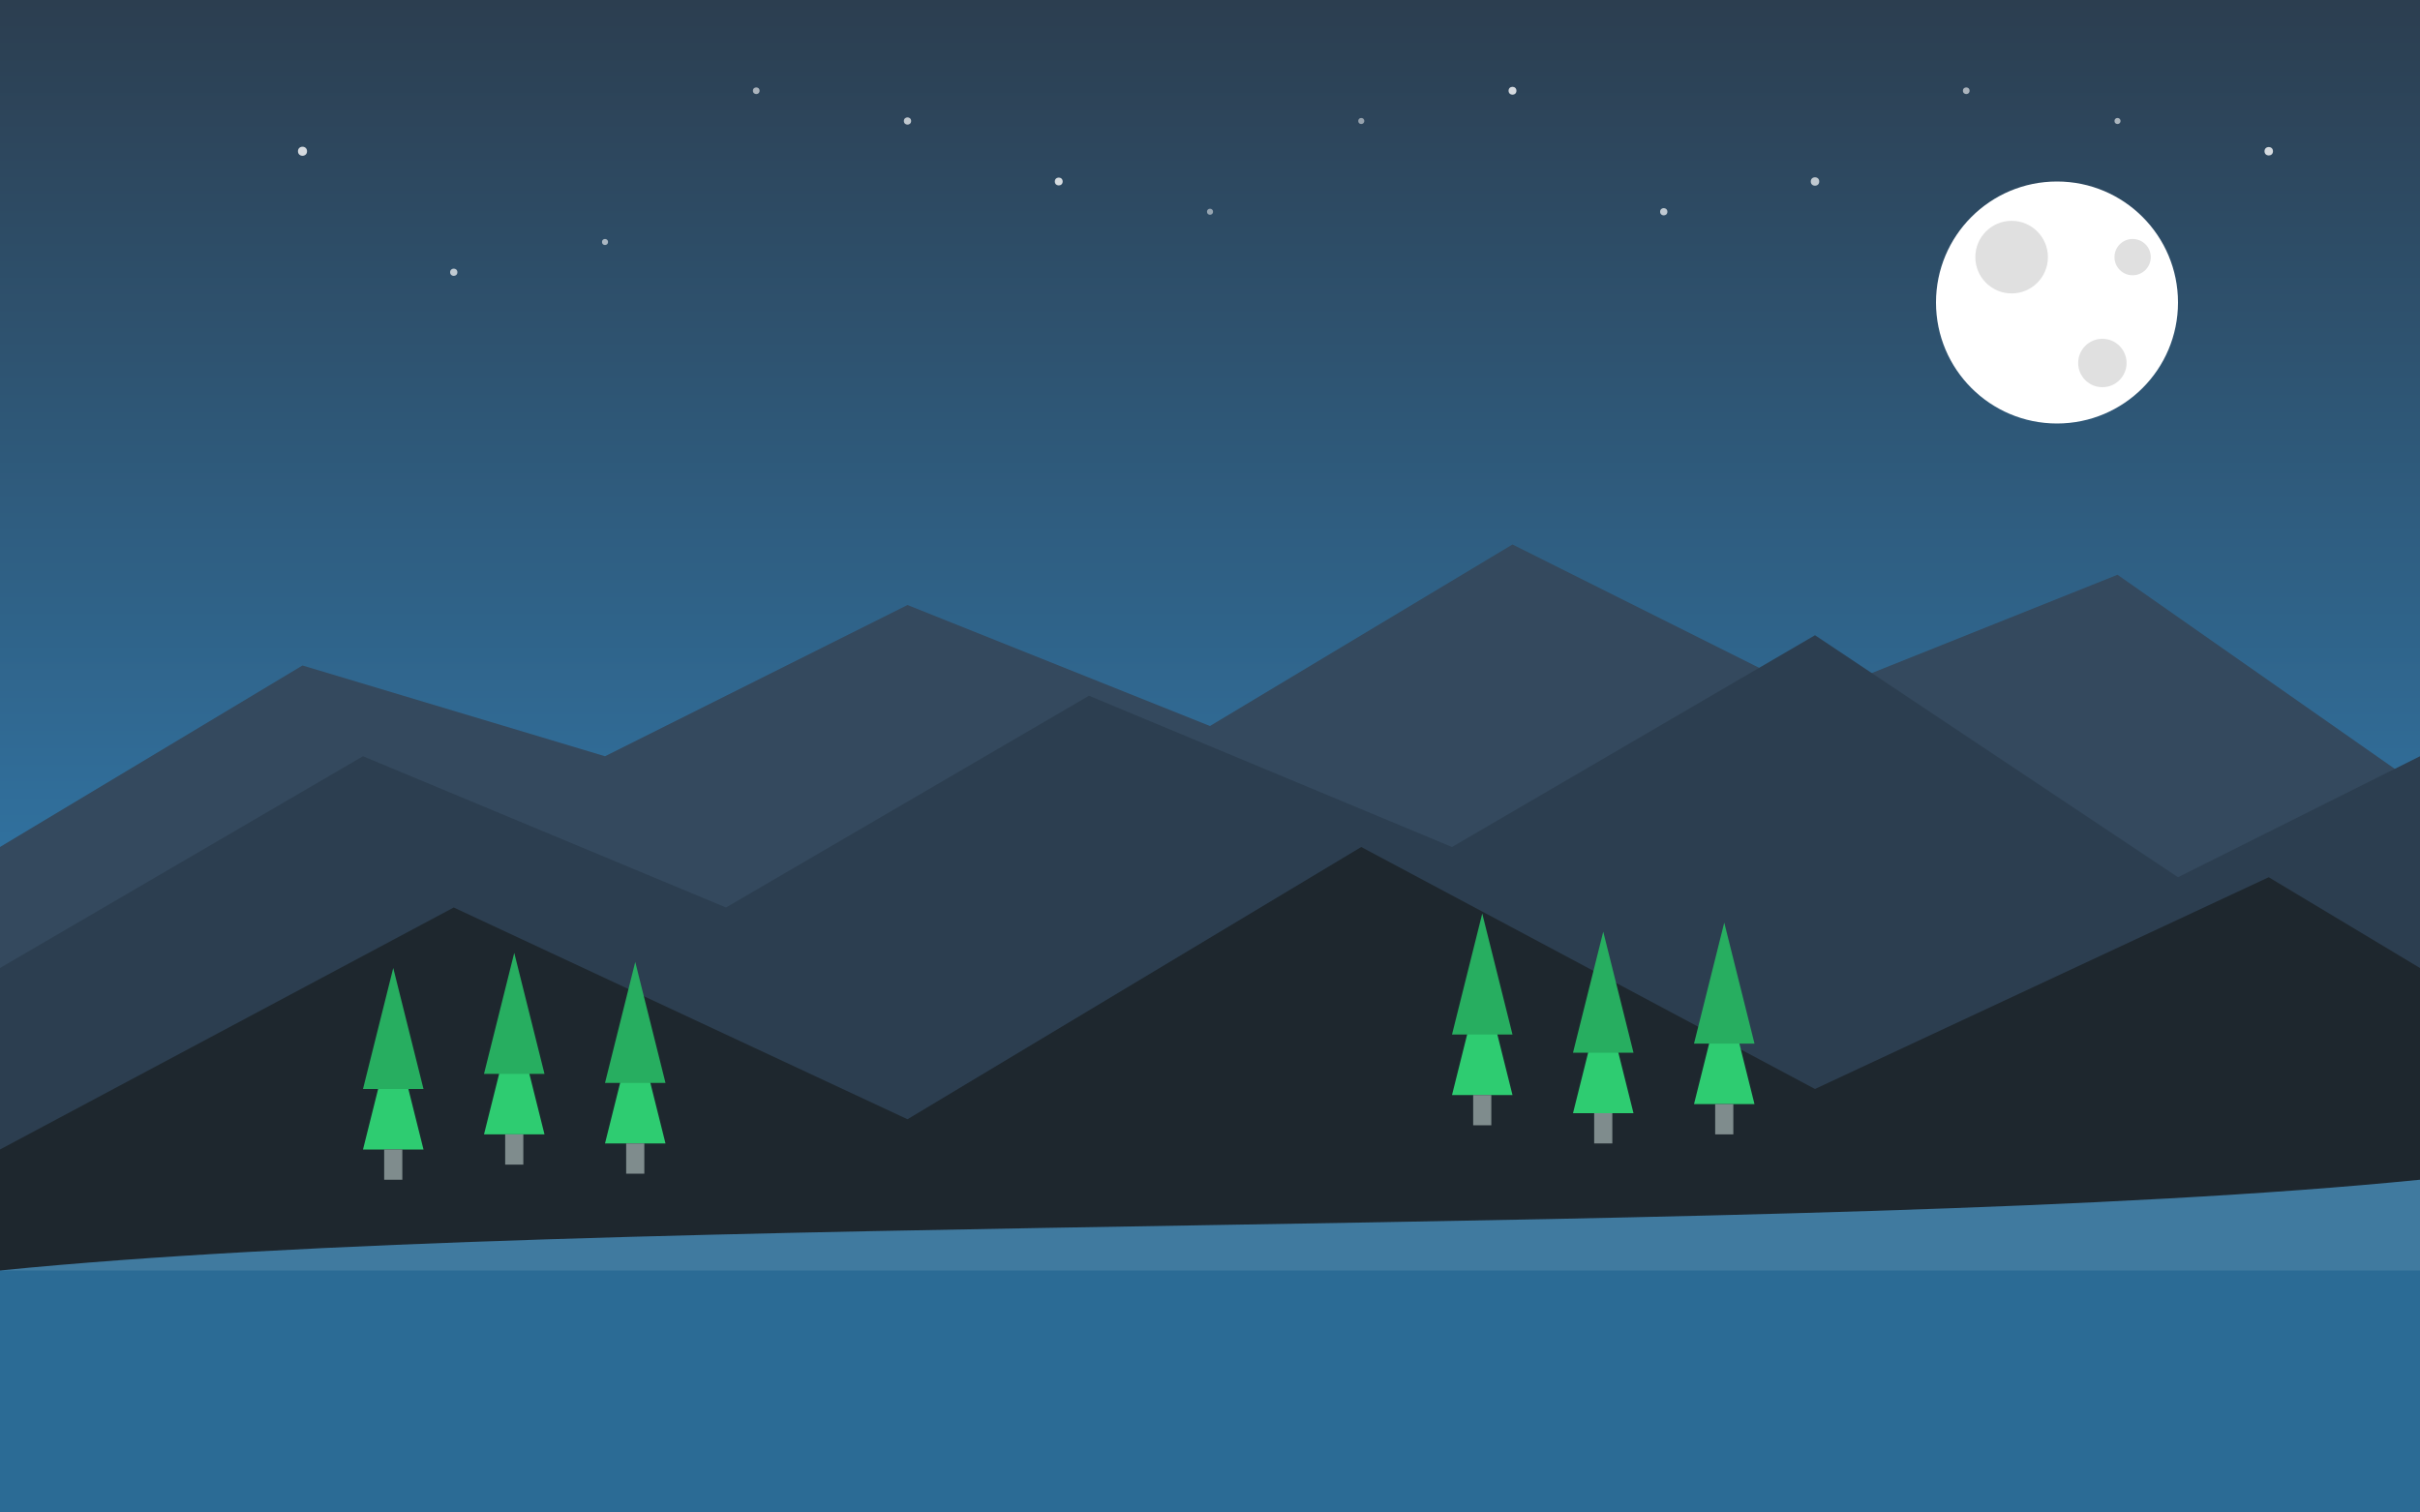 <svg xmlns="http://www.w3.org/2000/svg" viewBox="0 0 800 500">
  <rect x="0" y="0" width="800" height="500" fill="#333333" stroke="none"/>
  <!-- Sky gradient -->
  <defs>
    <linearGradient id="skyGradient" x1="0%" y1="0%" x2="0%" y2="100%">
      <stop offset="0%" style="stop-color:#2c3e50;stop-opacity:1" />
      <stop offset="100%" style="stop-color:#3498db;stop-opacity:1" />
    </linearGradient>
  </defs>
  
  <!-- Background sky -->
  <rect width="800" height="500" fill="url(#skyGradient)" />
  
  <!-- Stars -->
  <g>
    <circle cx="100" cy="50" r="1.5" fill="white" opacity="0.8" />
    <circle cx="200" cy="80" r="1" fill="white" opacity="0.6" />
    <circle cx="300" cy="40" r="1.2" fill="white" opacity="0.7" />
    <circle cx="400" cy="70" r="1" fill="white" opacity="0.5" />
    <circle cx="500" cy="30" r="1.3" fill="white" opacity="0.8" />
    <circle cx="600" cy="60" r="1.4" fill="white" opacity="0.7" />
    <circle cx="700" cy="40" r="1" fill="white" opacity="0.6" />
    <circle cx="150" cy="90" r="1.2" fill="white" opacity="0.7" />
    <circle cx="250" cy="30" r="1.1" fill="white" opacity="0.6" />
    <circle cx="350" cy="60" r="1.3" fill="white" opacity="0.8" />
    <circle cx="450" cy="40" r="1" fill="white" opacity="0.5" />
    <circle cx="550" cy="70" r="1.2" fill="white" opacity="0.7" />
    <circle cx="650" cy="30" r="1.1" fill="white" opacity="0.6" />
    <circle cx="750" cy="50" r="1.4" fill="white" opacity="0.8" />
  </g>
  
  <!-- Moon -->
  <circle cx="680" cy="100" r="40" fill="#ffffff" />
  <circle cx="665" cy="85" r="12" fill="#e0e0e0" />
  <circle cx="695" cy="120" r="8" fill="#e0e0e0" />
  <circle cx="705" cy="85" r="6" fill="#e0e0e0" />
  
  <!-- Far mountains -->
  <path d="M0,280 L100,220 L200,250 L300,200 L400,240 L500,180 L600,230 L700,190 L800,260 L800,500 L0,500 Z" fill="#34495e" />
  
  <!-- Mid mountains -->
  <path d="M0,320 L120,250 L240,300 L360,230 L480,280 L600,210 L720,290 L800,250 L800,500 L0,500 Z" fill="#2c3e50" />
  
  <!-- Near mountains -->
  <path d="M0,380 L150,300 L300,370 L450,280 L600,360 L750,290 L800,320 L800,500 L0,500 Z" fill="#1e272e" />
  
  <!-- Lake -->
  <path d="M0,420 C200,400 600,410 800,390 L800,500 L0,500 Z" fill="#3498db" opacity="0.6" />
  
  <!-- Lake reflection -->
  <path d="M0,420 C200,400 600,410 800,390 L800,420 L0,420 Z" fill="white" opacity="0.1" />
  
  <!-- Trees on nearest mountain -->
  <g>
    <!-- Tree 1 -->
    <polygon points="120,380 130,340 140,380" fill="#2ecc71" />
    <polygon points="120,360 130,320 140,360" fill="#27ae60" />
    <rect x="127" y="380" width="6" height="10" fill="#7f8c8d" />
    
    <!-- Tree 2 -->
    <polygon points="160,375 170,335 180,375" fill="#2ecc71" />
    <polygon points="160,355 170,315 180,355" fill="#27ae60" />
    <rect x="167" y="375" width="6" height="10" fill="#7f8c8d" />
    
    <!-- Tree 3 -->
    <polygon points="200,378 210,338 220,378" fill="#2ecc71" />
    <polygon points="200,358 210,318 220,358" fill="#27ae60" />
    <rect x="207" y="378" width="6" height="10" fill="#7f8c8d" />
    
    <!-- More trees -->
    <polygon points="480,362 490,322 500,362" fill="#2ecc71" />
    <polygon points="480,342 490,302 500,342" fill="#27ae60" />
    <rect x="487" y="362" width="6" height="10" fill="#7f8c8d" />
    
    <polygon points="520,368 530,328 540,368" fill="#2ecc71" />
    <polygon points="520,348 530,308 540,348" fill="#27ae60" />
    <rect x="527" y="368" width="6" height="10" fill="#7f8c8d" />
    
    <polygon points="560,365 570,325 580,365" fill="#2ecc71" />
    <polygon points="560,345 570,305 580,345" fill="#27ae60" />
    <rect x="567" y="365" width="6" height="10" fill="#7f8c8d" />
  </g>
</svg>
